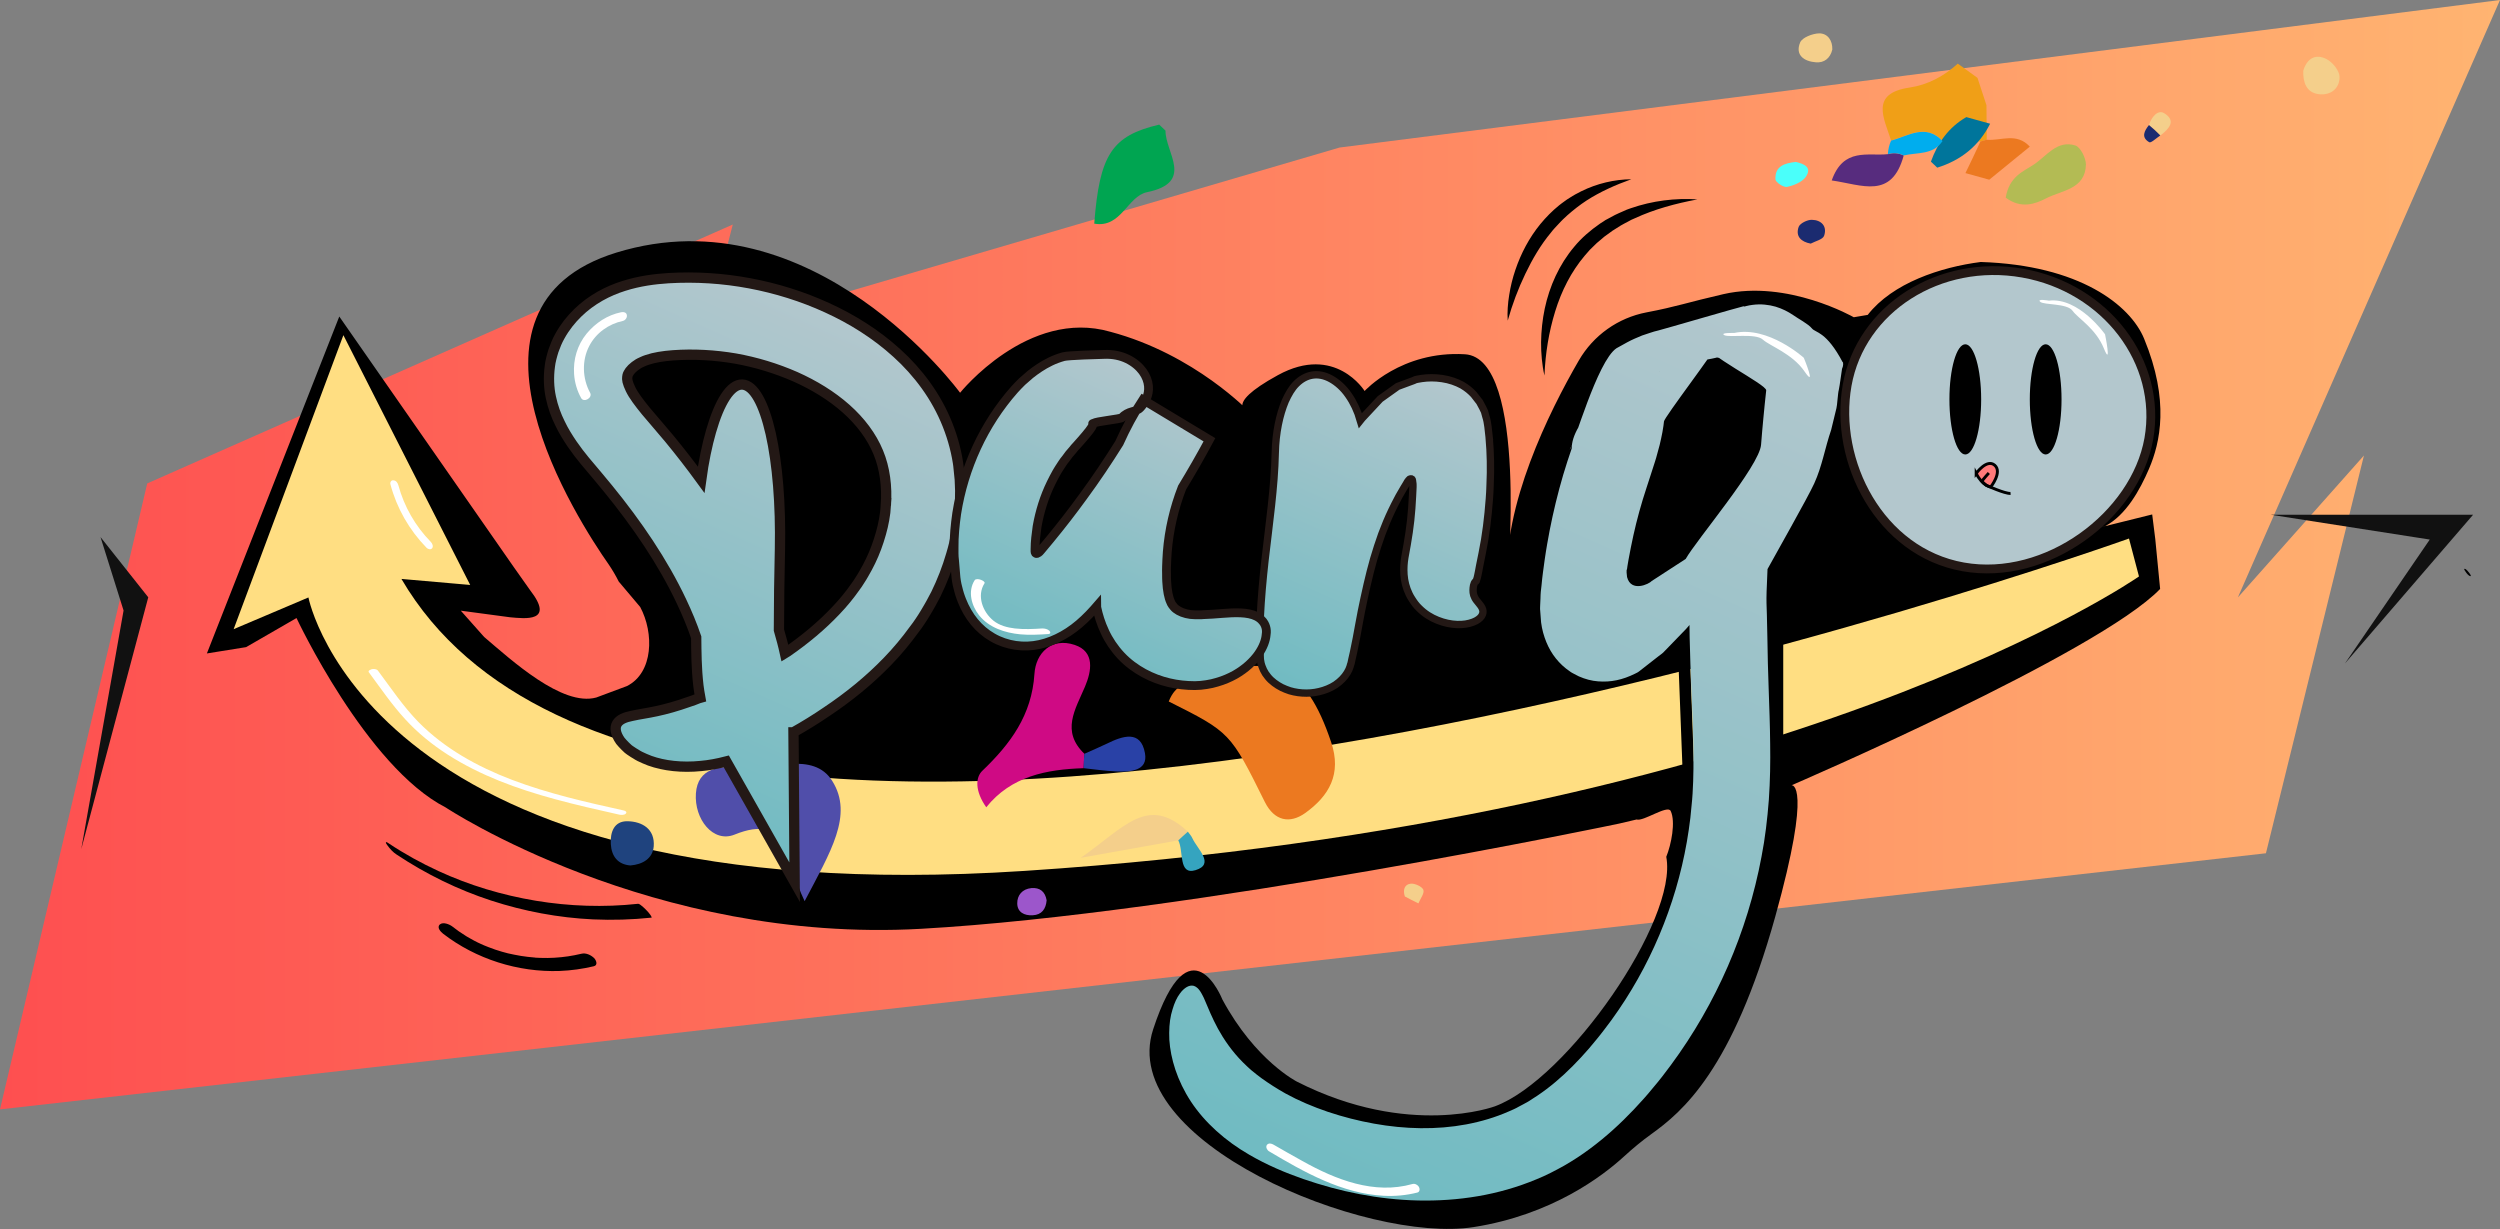 <svg version="1.1" id="Dango" xmlns="http://www.w3.org/2000/svg" x="0" y="0" viewBox="0 0 1701.4 836.4" style="enable-background:new 0 0 1701.4 836.4" xml:space="preserve"><rect x="0" y="0" width="1701.4" height="836.4" fill="#808080" stroke="none"/><style>.st2{fill:#ec7920}.st8{fill:#f4cf8b}.st10{fill:#572c7e}.st16{fill:#1b2b70}.st19{fill:#111}.st20{fill:#fff}</style><linearGradient id="SVGID_1_" gradientUnits="userSpaceOnUse" x1="0" y1="377.517" x2="1701.379" y2="377.517"><stop offset="0" style="stop-color:#fe4f50"/><stop offset="1" style="stop-color:#ffb471"/></linearGradient><path style="fill:url(#SVGID_1_)" d="M1701.4 0 1523 406.6l85.8-96.6-66.7 270.7L0 755l100.2-426 398.5-176.2-19.1 74.3 432.1-126.7z"/><path d="M421.1 395.8c-2-4-4.3-7.9-6.8-11.6C393.8 355 299 209 419.5 171.9c134.1-41.2 233.9 95.4 233.9 95.4s46.3-57.7 102.3-41.5c57.5 15.3 94.9 54.9 94.9 54.9s-20-4 19.1-25.4 59 10.8 59 10.8 25-27.6 68.3-25c43.3 2.6 28.8 155.4 28.8 155.4-3.1-52.4 28.2-115.8 48.7-151.2 9.9-17.1 26.7-29 46-32.7 20.6-3.9 28.3-6.9 52.3-12.4 43.8-10.1 88.8 15.7 88.8 15.7l9.5-1.6c16.9-21.7 49.6-32.5 76.9-36 67.3 2.1 101.8 29.4 111.2 52.2 17.5 42.4 10.9 70.8 3.4 88.4-6.3 14.7-15.7 31.6-29.8 39.1l-7.5 1.9 39.4-9.8 2.1 16.8 3.3 33.9c-42.1 43.8-250.8 133.6-250.8 133.6s14.4-2.3-11.1 89.3c-29.1 104.5-63.3 133-84.5 148.2-6.4 4.6-12.4 9.6-18.2 14.9-15 13.8-49.6 40-102.6 48.3-73 11.5-243.1-58.4-218.1-134.6 25-76.2 47.1-20.3 47.1-20.3 22.5 41.8 50.9 56 50.9 56 76.2 38.6 134.6 16.7 134.6 16.7 49.4-18.3 124.8-127 116.6-169.8 3.4-8.3 6.5-23.9 3-31.2-2.1-4.4-18.7 7.4-23.2 5.8l-11.9 2.8s-291.5 61.3-475.1 71.6-323.5-82.6-323.5-82.6c-54.1-27.7-101.5-128.9-101.5-128.9l-34.3 19.8-26.7 4.3 90.1-229.3L349.7 386l11.1 15.7c17 21.9-3.5 19.3-13.6 18.4l-33.6-4.5 15.9 17.9c18.4 15.6 53.1 47.6 76.3 41.2l20.9-7.8c18-9.1 18.5-36.1 9-53.8l-14.6-17.3z"/><path d="M1448.9 366.5S463.6 719.7 273.2 394l46.8 4.1-86.3-170L159 428.2l50.9-21.6s41.4 215.3 487.3 186.1c521.2-34.1 758.5-200.4 758.5-200.4l-6.8-25.8z" style="fill:#ffde82"/><path class="st2" d="M795.4 477.4c4.8-12.2 12.9-12.5 19.8-15.1 50.9-19.6 73.5-8.5 90.7 42.7 7.4 21.9-1.5 36.7-17.6 48.3-10.5 7.5-21 5.5-27.5-7.5-23.5-47.4-23.6-47.4-65.4-68.4z"/><path d="M547.6 613.3C533.8 585 537 553 499.9 568c-14.6 5.9-27.5-10.6-26.3-28 1.2-17.5 16.3-18.9 29.5-17.7 21.6 1.9 50.3-11.5 63.3 9.2 14.6 23.2-1.3 48.4-18.8 81.8z" style="fill:#504eaa"/><path d="M737.5 522.8c-25.2.8-49.3 5.4-66.3 26.6-7.8-11.1-7.4-20.4-2.6-24.9 19.1-18.3 33.6-37.8 35.4-65.9.9-14.1 11.5-25 27.4-19.7 14 4.7 11.4 18 7 28.4-6.6 15.6-16.5 30.3-.3 45.8l-.4 4.9-.2 4.8z" style="fill:#cf0a84"/><path d="M793.2 88.9c-.2 15 20 35.2-12.6 41.9-13.3 2.7-17.5 24.7-35.9 21.4 3.6-47 12-59.8 44.2-67.4 1.5 1.4 2.9 2.7 4.3 4.1z" style="fill:#00a551"/><path d="M1299.5 59.6c12.7-1.9 23.5-7.8 32.9-16.3 4.4 3.2 8.9 6.5 13.4 9.7 2 6.2 4.1 12.4 6.1 18.6.1 7.8.2 15.7.2 23.5l-4.3 1.2c-8.6-.1-17.2-.2-25.8-.4-11.6-12.2-23.3-3.4-35-.3-4.8-15.1-14.6-32 12.5-36z" style="fill:#f09f17"/><path d="M1365 134.5c2.5-14.5 11.7-17.6 19.1-22.5 8.8-5.8 15.8-16.9 28.3-13 3.5 1.1 7.2 8.6 7.2 13-.4 16.9-16.6 17.5-27.1 23-7.6 3.9-17.1 7.3-27.5-.5z" style="fill:#b3bb54"/><path class="st8" d="M802 571.9c-17.8 3.2-35.6 6.4-66.5 11.9 29.8-20.7 45.5-43.3 72.9-17.8-2.2 1.9-4.3 3.9-6.4 5.9z"/><path d="M429 589c-8.6-.7-12.8-6.3-13.3-14.5-.5-8 2.1-15.8 11.4-15.6 10.1.2 18.7 5.4 17.8 17.1-.7 8.3-7.5 12.3-15.9 13z" style="fill:#1f437e"/><path class="st10" d="M1295.6 105.8c-8.2 30.1-28.2 20-49 17 8-22.7 24.7-16.4 38.3-17.9 3.7-1.1 7.3-.7 10.7.9z"/><path class="st8" d="M1567.5 48.2c2.5-8.5 8.4-11.9 16-7.9 4 2.1 8.6 7.8 8.7 11.9.2 8-6.1 12.9-14.1 11.9-8.6-1.1-10.8-8.1-10.6-15.9z"/><path class="st2" d="m1347.8 96.3 4.3-1.2c9.6.9 20.2-5.2 29.3 4.7-9.4 7.6-18.5 15.1-27.6 22.5l-16.2-4.5c3.5-7.2 6.9-14.3 10.2-21.5z"/><path d="m1338.2 79.7 16.2 4.5c-7.7 15.2-19.9 24.9-36 29.9-1.4-1.4-2.8-2.7-4.3-4.1 4.6-12.8 12.1-23.4 24.1-30.3z" style="fill:#00759b"/><path d="m737.5 522.8.1-4.9.4-4.9c5.1-2.3 10.3-4.5 15.3-6.9 10.6-5.2 23-9.6 25.9 6.4 2.3 12.3-10.1 12.9-19.5 12.5-7.4-.3-14.8-1.4-22.2-2.2z" style="fill:#2941a6"/><path d="M808.4 566c1.1 1.5 2.4 2.9 3.1 4.5 3.3 7.3 15.6 17.6 2.1 21.7-11.8 3.6-7.9-13-11.7-20.3 2.2-2 4.3-4 6.5-5.9z" style="fill:#35a4bf"/><path d="M1222.2 110.2c5.5 1.3 11.2 3.6 6.8 10.1-2.5 3.6-8.1 5.9-12.8 6.9-2.3.5-7.8-3.1-7.9-5.1-.5-9.2 6.5-11.1 13.9-11.9z" style="fill:#4afffa"/><path d="M935.7 371.3c-2.4-2.1-6.6-4.1-6.8-6.3-.2-2.5 3.3-5.3 5.2-8 2.4 2.1 6.6 4 6.7 6.2.1 2.6-3.3 5.4-5.1 8.1z" style="fill:#f9a39f"/><path class="st10" d="M909.1 318.5c-2-2.6-6.1-5.5-5.7-7.6 1.3-6.6 7-8 12.3-5.3 2 1 3.5 6.9 2.3 9.1-1.1 2.2-5.8 2.6-8.9 3.8z"/><path class="st16" d="M1232.3 165.8c-6.5-1.2-10.5-4.9-8.2-11.4.9-2.4 5.9-4.9 9-4.8 6.4.1 10.6 4.4 8.3 10.9-.9 2.5-5.9 3.6-9.1 5.3z"/><path class="st8" d="M1247 33.7c-1.4 6-5.6 9.2-11.2 8.7-7.9-.6-14.3-4.8-10.7-13.5 1.4-3.4 8.5-6.1 13-6.2 5.7 0 9.1 4.8 8.9 11z"/><path d="M712.3 612.7c-.5 5.9-3.3 9.9-9.5 10.2-5.6.3-10.4-2-10.5-8-.1-5.6 3.4-9.9 9.6-10.5 5.8-.5 9.4 2.4 10.4 8.3z" style="fill:#9c56cb"/><path d="M1295.6 105.8c-3.5-1.7-7.1-2-10.8-.9.2-3.2.9-6.3 2.2-9.2 11.7-3.1 23.5-11.9 35 .3-6.4 9.6-17.1 7.6-26.4 9.8z" style="fill:#00adee"/><path class="st8" d="M956.1 610.1c-1.5-4.3-.3-8.3 4-8.7 2.8-.3 7.8 2 8.6 4.2.8 2.4-2.1 6.1-3.4 9.2-3.1-1.5-6.2-3.1-9.2-4.7zM1462.5 85.1c1.6-5.2 5.9-10.7 10.3-8.1 8.7 5.3 3.1 10.8-2.5 15.2-2.5-2.5-5.1-4.9-7.8-7.1z"/><path class="st16" d="M1470.2 92.2c-2.6 1.7-6.3 5.3-7.5 4.6-5.7-3.3-3.4-7.7-.2-11.7 2.7 2.2 5.3 4.6 7.7 7.1z"/><path d="M1201.9 435.6h11.7v76.6h-11.7zM1051.1 255.6c-.9-3.7-1.4-7.5-1.8-11.3-.4-3.8-.5-7.6-.5-11.4.1-7.7.9-15.3 2.5-22.9 3.2-15.1 9.8-29.9 20-42 5-6.1 11.1-11.3 17.6-15.8l2.5-1.6c.8-.6 1.6-1.1 2.5-1.5l5.2-2.8c1.7-.9 3.6-1.6 5.3-2.4l2.7-1.2c.9-.4 1.8-.6 2.8-1 14.7-5.1 30.2-7 45.3-6-14.9 2.8-29.3 6.7-42.5 12.8-.8.4-1.7.7-2.5 1.1l-2.4 1.3c-1.6.9-3.2 1.6-4.8 2.6l-4.6 2.9c-.8.4-1.5 1-2.2 1.5l-2.2 1.6-2.2 1.6-2 1.7-2 1.7c-.7.6-1.4 1.1-2 1.8l-3.8 3.7-3.5 4c-9.2 10.9-15.8 23.9-20.1 37.9-4.3 13.9-6.7 28.6-7.3 43.7zM1026.1 218.2c-.2-2.9-.2-5.8 0-8.7.2-2.9.5-5.8 1-8.7.9-5.8 2.3-11.5 4.2-17.1 3.8-11.2 9.4-21.9 17-31.2 3.8-4.6 8-8.9 12.7-12.7 1.2-1 2.4-1.8 3.6-2.7l1.8-1.3 1.9-1.2c1.3-.8 2.5-1.6 3.8-2.3l4-2.1c10.7-5.3 22.5-8.1 34.1-8.2-10.9 3.9-21.2 8.5-30.5 14.5-4.6 3-8.9 6.4-13 10-1 1-2 1.9-3 2.8-1 .9-1.9 2-2.8 2.9-1 1-1.9 2-2.8 3-.9 1-1.8 2-2.6 3.1-7 8.4-12.6 18-17.4 28-4.9 10.2-8.9 20.8-12 31.9zM1681.3 392.1c.9 0-.8-2.1-.9-2.3-.6-.7-2-2.7-3.1-2.7-.9 0 .8 2.1.9 2.3.5.8 2 2.7 3.1 2.7zM270.1 581.7c19.9 13.2 41.5 23.8 64.2 31.2 22.4 7.3 45.8 11.7 69.3 12.8 13.3.6 26.6.2 39.8-1.2.5 0-1-2.2-.8-1.9-.9-1.3-2-2.5-3.1-3.6s-2.3-2.2-3.5-3.1c-.6-.4-1.2-.9-1.9-.8-23.1 2.5-46.6 1.7-69.5-2.1-22.8-3.8-45.2-10.5-66.2-20.2-11.7-5.4-23-11.6-33.8-18.8-.1 0-1.5-1.2-1.9-.8-.4.4.8 1.9.8 1.9 1.7 2.4 4 5 6.6 6.6zM301.5 635.4c22.4 17.3 51.1 26.4 79.4 25.4 7.8-.3 15.6-1.4 23.2-3.2 3-.7 1.7-4.1.2-5.6-2.2-2.1-5.6-3.7-8.7-2.9-6.4 1.5-11.7 2.3-18.3 2.7-3.1.2-6.2.2-9.4.1-.8 0-1.6-.1-2.4-.1-.3 0-2.2-.1-1.2-.1-1.7-.1-3.4-.3-5.1-.5-3.1-.4-6.2-.8-9.3-1.5-1.6-.3-3.1-.7-4.7-1 1.3.3-.7-.2-1-.3-.9-.2-1.7-.5-2.6-.7-3.1-.9-6.1-1.9-9.1-3.1-.7-.3-1.3-.5-2-.8-1.2-.5-.1 0 .2.1-.4-.2-.8-.4-1.2-.5-1.5-.6-2.9-1.3-4.4-2-1.6-.8-3.2-1.6-4.7-2.5-.8-.4-1.6-.9-2.3-1.3-.4-.2-.8-.4-1.2-.7.8.5.6.3-.1-.1-3.1-1.9-6.1-4-9-6.3-2-1.5-6.2-3.2-8.4-1.4-2.4 2.1.6 5.1 2.1 6.3z"/><path class="st19" d="M1545.3 350.3h137.8l-87.2 101.2 57.7-84.3zM68.4 365.5l32.5 41-45.6 171.4 28.8-162.4z"/><path class="st20" d="M265.7 329.6c4.3 16.2 12.8 31.1 24.6 43.2 1 1 2.8 1.5 3.8.3 1-1.3.1-3.3-.9-4.3-10.5-10.7-18.2-24.1-22.1-38.6-.4-1.5-1.5-3.2-3.3-3.3-1.5-.3-2.5 1.3-2.1 2.7zM251 457.5c8 10.8 15.6 22 24.7 31.9 8.5 9.3 18.3 17.3 28.9 24.1 22.3 14.3 47.4 23.4 72.8 30.3 14.6 4 29.3 7.3 44 10.6 1.3.3 3.5.4 4.5-.7 1-1-.2-1.9-1.3-2.1-25.7-5.7-51.5-11.5-76.2-20.9-23.4-8.9-45.9-21.3-63.6-39.3-10.4-10.6-18.7-23.1-27.6-35-.9-1.2-2.8-1.2-4.1-1-.5.2-2.9.9-2.1 2.1z"/><linearGradient id="SVGID_00000133494590365284959700000009481758500632977320_" gradientUnits="userSpaceOnUse" x1="884.924" y1="473.508" x2="981.722" y2="256.098"><stop offset="0" style="stop-color:#70bbc2"/><stop offset="1" style="stop-color:#b3c7cd"/></linearGradient><path style="fill:url(#SVGID_00000133494590365284959700000009481758500632977320_);stroke:#231815;stroke-width:5;stroke-miterlimit:10" d="M1013.5 298c-.6-5.1-.9-10.4-2.3-14.6l-.9-3.3c-.4-.9-.9-1.8-1.3-2.7l-1.4-2.6c-.2-.4-.5-.9-.7-1.3l-.8-1c-1-1.3-2.1-2.7-3.1-4-1.1-1.2-2.2-2.2-3.5-3.3-1.3-1-2.7-2.1-4.5-3.1-1.8-1-3.9-1.9-6.2-2.7-4.7-1.6-9.9-2.3-14.6-2.3-2.4 0-4.6.2-6.7.5-1 .2-2 .3-2.9.5-.5.1-.9.2-1.3.3l-1.3.6c-3.6 1.4-7.2 2.6-10.8 4l-11.9 8.5-12.3 13.2-1.2 1.5c-1.9-6.6-4.7-12.5-8.1-17.3-3.4-5-7.8-8.8-12-11.1-4.2-2.3-8.5-3.2-12.7-2.5-4.1.7-7.7 2.8-10.8 5.9-3.1 3.1-5.3 7-7.5 11.8-3.9 9.4-6.5 21.4-6.8 35.2-.5 23.4-4.1 48-7 73.3-1.4 12.7-2.6 25.7-3.2 38.8-.1 3.3-.2 6.6-.2 9.9 0 1.7-.1 3.3-.1 5l.1 5 .1 5 .1 2.5v.3l.1 1.1c.1.7.2 1.4.4 2.2l.3 1.1c.1.4.2.8.4 1.2.3.8.6 1.6 1 2.4.7 1.5 1.8 3.2 3 4.6 1.2 1.5 2.7 2.9 4.3 4.1 1.6 1.2 3.3 2.3 5.1 3.2 1.7.8 3.6 1.6 5.5 2.2 3.7 1.1 7.5 1.6 11.3 1.6 3.8 0 7.7-.6 11.5-1.8 1.9-.6 3.9-1.4 5.6-2.3 1.8-.9 3.6-2.1 5.1-3.4 1.5-1.2 2.9-2.7 4-4.1 1.1-1.4 2-2.9 2.7-4.4.3-.7.6-1.4.8-2.1l.3-1.1.3-.9.1-.3.5-2.4 1.1-4.8c1.4-6.4 2.6-12.9 3.7-19.1l1.7-9 1.9-9.1c2.6-12 5.4-23.8 9.1-35 3.6-11.3 8.1-22 13.6-32.3l1-1.9 1.1-1.9 2.2-3.8.8-1.3.3-.5.6-1 .4-.7.4-.7c.3-.4.6-.8 1-1.3.3-.5 1.1-.7 1.7-.6.6.2.6.7.7 1.2.1.5.2 1 .2 1.5.1.5.1 1.1.1 1.6v1.3l-.1 2.1-.2 4.1c-.2 2.7-.3 5.5-.5 8.2-.4 5.5-1 10.9-1.8 16.4-.4 2.7-.8 5.4-1.3 8.1l-1.6 8.9c-.6 3.6-.9 7.5-.6 11.8.3 4.3 1.4 8.9 3.5 13.2.5 1.1 1.1 2.1 1.8 3.2.8 1.2 1.5 2.4 2.4 3.5.9 1.1 1.7 2.1 2.7 3 .9.9 1.9 1.8 2.9 2.6 4 3.2 8.4 5.3 12.9 6.7 4.5 1.4 9 1.9 12.9 1.7 4-.2 7.4-1.2 9.9-2.5 2.4-1.3 3.8-2.8 4.4-4.4.6-1.5.4-2.9-.2-4.2-1.2-2.6-3.8-4.7-5-7.1-1.3-2.4-1.3-4.7-1.1-6.8.1-1.1.3-2.1.7-3l.3-.6c.1-.2.2-.3.4-.5.1-.1.3-.2.5-.3.1 0 .1-.2.2-.3l.1-.4c.4-1 .7-2.1 1-3.7.3-1.6.8-3.7 1.2-6.2l1.7-8.4c.6-3.1 1.1-6.1 1.7-9.2 1-6.1 1.8-12.3 2.4-18.5.3-3.1.6-6.2.8-9.3l.3-4.6.1-2.3.1-2.8c.5-10.8.3-21.6-.6-31.9z"/><path d="m1152.9 523.3-7.6 6.5-3-78.3h8z"/><linearGradient id="SVGID_00000175299602300815971020000009570435633433092231_" gradientUnits="userSpaceOnUse" x1="408.737" y1="541.493" x2="557.635" y2="207.06"><stop offset="0" style="stop-color:#70bbc2"/><stop offset="1" style="stop-color:#b3c7cd"/></linearGradient><path style="fill:url(#SVGID_00000175299602300815971020000009570435633433092231_);stroke:#231815;stroke-width:7;stroke-miterlimit:10" d="M652.5 318.8c-1.2-10-3.8-20-7.6-29.6-3.8-9.6-8.8-18.6-14.7-26.8-5.9-8.2-12.6-15.6-19.8-22.1-14.4-13.1-30.7-23.2-47.6-30.9-16.8-7.7-34.5-13.2-52.6-16.6-18.1-3.4-36.7-4.6-55.3-3.5-9.4.6-19.7 1.9-30.4 5.3-5.4 1.7-10.7 3.9-16.2 7-5.4 3.1-10.5 6.8-15.1 11.3-4.6 4.5-8.8 9.7-12.2 15.9-1.7 3-3.1 6.4-4.3 9.8-.5 1.8-1.1 3.5-1.5 5.3l-.6 2.7-.4 2.7c-1 7.2-.7 14.6.7 21.1 1.4 6.6 3.6 12.5 6.2 17.7 2.5 5.3 5.4 9.8 8.2 14 2.9 4.2 5.8 8 8.7 11.5 6 7.2 10.8 12.7 15.8 18.9 19.8 24.3 37.3 49.9 50 76.8 3.8 8 7.2 16.2 10 24.4.1 9.9.1 20.8 1.5 32.9.3 2.7.8 5.4 1.3 8.2-.4.1-.7.3-1.1.4-1.1.4-2.2.8-3.3 1.3-1.1.4-2.1.7-3.2 1.1-8.4 3-15.7 5-22.2 6.4-6.4 1.4-12 2.1-16.8 3.2-4.6.9-8.4 2.4-10.1 5.3-1.7 2.8-1.1 6.8 2.3 11.7.9 1.1 2 2.3 3.3 3.6.6.6 1.3 1.2 2 1.9.7.6 1.5 1.1 2.4 1.7.8.6 1.7 1.1 2.7 1.7.9.6 1.9 1.2 2.9 1.7 2.1 1 4.3 2 6.7 2.9 9.7 3.5 21.9 4.9 34.8 3.6 5.7-.5 11.5-1.6 17.3-3.1l46.5 82.2-.8-102s.1 0 .1-.1c7.6-4.3 15.1-8.9 22.4-13.9 14.7-9.8 28.9-21.2 41.7-34.5 6.4-6.6 12.4-13.8 17.9-21.4l2.1-2.8 2-2.9c1.3-2 2.6-3.9 3.8-6 1.2-2.1 2.5-4.1 3.6-6.2l3.4-6.4c4.2-8.6 7.7-17.6 10.4-26.9.6-2.3 1.4-4.6 1.9-7l1.6-7.1 1.2-7.2c.4-2.4.6-4.9.8-7.3.9-9.8.8-19.8-.4-29.9zm-49.6 25.1c-.4 6.4-1.6 12.9-3.4 19.2-1.8 6.4-4.1 12.7-7 18.7-1.5 3-3 6-4.7 8.8-.4.7-.8 1.4-1.3 2.2l-1.4 2.2c-.9 1.4-1.8 2.9-2.9 4.3-4 5.7-8.4 11.1-13.3 16.2-9.7 10.3-21 19.7-33.3 28.2-.4.3-.9.6-1.4.9-.6-2.7-1.2-5.3-1.9-7.9-.7-2.7-1.5-5.3-2.2-7.9 0-18.4.3-36.8.7-55.2.6-30.3-1.7-58.2-6.3-78.5-4.6-20.3-11.4-33.1-19.4-33.4-7.9-.2-15.5 12-21.2 31.9-2.7 9.4-5 20.5-6.7 32.9-7-9.6-14.2-18.9-21.7-28-5.4-6.5-11.4-13.3-15.9-18.7-2.3-2.8-4.4-5.5-6.2-8-1.8-2.5-3.3-4.9-4.3-7-1-2.1-1.7-3.9-2-5.2-.3-1.4-.3-2.2-.2-3 0-.2 0-.4.1-.6 0-.2.1-.3.1-.5.1-.4.2-.8.5-1.3.5-1 1.3-2.1 2.5-3.3 1.2-1.2 2.7-2.3 4.3-3.3.8-.4 1.7-1 2.8-1.4 1-.5 2.1-.9 3.3-1.3 4.7-1.6 10.8-2.6 17.6-3.1 14-1 28.3-.2 42.4 2.2 14 2.5 27.8 6.7 40.8 12.4 12.8 5.7 24.7 13 34.5 21.7s17.4 18.8 21.9 29.7c4.5 10.8 6.1 23.3 5.2 36.1z"/><linearGradient id="SVGID_00000175292589487792443730000004630336634311438527_" gradientUnits="userSpaceOnUse" x1="725.032" y1="456.201" x2="810.801" y2="263.562"><stop offset="0" style="stop-color:#70bbc2"/><stop offset="1" style="stop-color:#b3c7cd"/></linearGradient><path style="fill:url(#SVGID_00000175292589487792443730000004630336634311438527_);stroke:#231815;stroke-width:6;stroke-miterlimit:10" d="M859 422.4c-4.4-5-12.4-5.6-20.9-5.3-4.3.2-8.7.6-13 .9-2.1.1-4.2.2-6.2.3-.5 0-1 0-1.5.1h-4.2c-4 0-8.2-1.1-11-2.7-1.4-.8-2.6-1.7-3.4-2.7-.4-.5-.7-.9-1.1-1.4-.4-.5-.7-1.2-1-1.9-1.4-2.9-2.4-7.9-2.7-14.1-.1-1.5-.1-3.2-.1-4.9 0-1.7-.1-3.4 0-5l.2-5 .3-5c1.2-15 4.6-29.8 10.1-43.9 6.5-10.7 12.7-21.5 18.6-32.5L777.8 272c-6.2 9.4-11.5 19.4-16.1 29.6-7.7 12.3-15.8 24.4-24.4 36.1-7.3 10.1-15 20-22.9 29.6l-6 7.2-.8.9-.4.4-.1.1c-.1.1-.1.1-.2.1l-.2.2c-.3.2-.7.4-1 .5-.3.1-.7 0-1-.3-.2-.3-.3-.7-.3-1v-1.7c0-5.1.7-10.3 1.4-15.4 1.8-10.2 4.9-20.2 9.5-29.6 1.2-2.3 2.3-4.7 3.6-6.9.7-1.1 1.3-2.3 2-3.3l2.1-3.2c.4-.5.7-1.1 1.1-1.6l1.2-1.5 2.3-3.1 2.5-2.9 1.2-1.5c.4-.5.9-.9 1.3-1.4 1.1-1.2 2.2-2.5 3.2-3.6 1.1-1.2 2.1-2.4 3.1-3.6 2-2.4 3.3-4.1 4.1-5.4.4-.6.6-1.2.6-1.7.1-.3 0-.5 0-.7 0-.3 1.1 0 1.1-.3.3-1.1 18-2.8 18.9-3.8 1.7-2.1 4.5-3.4 6.8-4 2.3-.7 4-.9 5.9-3 2.8-3.2 5.9-8.1 5.3-14.5-.3-3.2-1.5-6.6-3.9-9.9-2.4-3.3-5.9-6.3-10.4-8.5s-10-3.4-16.1-3.1c-3 .1-24.2.6-27.4 1.5-3.2.9-6.1 2-8.8 3.3-5.4 2.6-10 5.8-13.9 8.9-1.8 1.5-3.7 3.2-5.5 4.8-1.8 1.7-3.5 3.6-5.2 5.4-21 23.8-34.4 53.3-39.3 84.3-1.1 7.8-1.9 15.6-1.8 23.5v3.7c0 1.5.1 3.2.3 4.7l.8 9.5c.2 3.2.7 6.3 1.5 9.2.3 1.5.8 2.9 1.2 4.4.5 1.4.9 2.8 1.5 4.2 4.3 10.9 11.3 19.7 20.9 25.2 4.8 2.8 10.2 4.6 15.6 5.4 5.5.8 11 .6 16.4-.6 10.8-2.4 21.3-8.4 30.4-17.1 2.3-2.2 4.5-4.4 6.6-6.8.6-.6 1.2-1.3 1.8-2 0 .2.1.4.1.6 1.1 5.3 2.8 10.9 5.5 16.6 2.6 5.7 6.4 11.4 11.1 16.4 4.6 4.9 10 8.8 15.5 11.8 11.1 6 22.9 8.5 34.7 8.5 1.3 0 2.7-.1 4-.2 1.3-.1 2.6-.3 3.9-.5 2.5-.4 4.9-.9 7.1-1.6 4.6-1.3 8.7-3.1 12.3-5.1 7.2-4.1 12.4-9.1 15.8-13.9 3.4-4.8 5.1-9.5 5.4-13.5.6-3.6-.5-7-2.7-9.4z"/><linearGradient id="SVGID_00000075842125182756493190000006120758043772344212_" gradientUnits="userSpaceOnUse" x1="921.288" y1="818.732" x2="1195.485" y2="202.875"><stop offset="0" style="stop-color:#70bbc2"/><stop offset="1" style="stop-color:#b3c7cd"/></linearGradient><path style="fill:url(#SVGID_00000075842125182756493190000006120758043772344212_)" d="M1074 302.3c.8.1 7.1-11.7 7.9-11.6 1.6.2 9.9-13.5 10.3-14.7 7.9-22.4-15.9 12.9-15.8 14.5v.3l-.2.5-.3.9c-.2.5-.5 1-.7 1.4-.5.8-1 1.2-1.3 1.5-.2.1-.3.2-.5.3H1073.1l-.1.1-.3 1c-1.8 5.2-3.9 10.9-6 17.5-4 12.3-7.3 24.8-10.1 37.5-1.4 6.3-2.6 12.7-3.7 19l-.8 4.8-.8 5.3c-.8 5.9-1.7 11.9-2.2 17.8l-.5 4.4c-.2 1.5-.1 2.9-.2 4.3l-.2 4.3c0 1.4-.2 2.9 0 4.2l.6 7.9c.3 2.5.8 4.8 1.4 7.1 2.5 9 6.6 16.2 13 22.2 1.6 1.5 3.4 2.9 5.3 4.2.5.3.9.7 1.4.9l1.5.8c1 .6 2.1 1 3.1 1.6 4.3 1.9 8.8 3.1 13.1 3.4 8.6.7 16.6-1 25.1-5.2l1.6-.8c.3-.2.5-.3.8-.5l.8-.6 3.2-2.5 6.4-5 3.2-2.5 1.6-1.2c.5-.5 1.1-.7 1.6-1.3l6.2-6.4 6.2-6.4 3.1-3.2c.5-.5 1-1.1 1.4-1.6l1-1.2c0 2.8.1 5.6.1 8.4.3 12.3.7 24.6 1.2 36.7.5 12.1 1.1 24 1.3 35.6.2 11.6.2 23-.5 34.1l-.3 4.1-.4 4.1c-.3 2.7-.5 5.5-.8 8.2-.7 5.5-1.4 10.9-2.4 16.4-7.6 43.5-25.3 85.5-51.3 121.3-3.3 4.4-6.6 8.9-10.1 13.1-3.4 4.3-7.1 8.5-10.8 12.5-7.4 8-15.1 15.2-23.3 21.4-4.1 3.1-8.3 5.9-12.5 8.5-2.1 1.3-4.4 2.3-6.5 3.5-1.1.6-2.1 1.2-3.3 1.7l-3.4 1.5c-9.1 4-18.8 6.9-28.9 8.8-20.2 3.8-41.7 3.3-62.8-.5-10.6-1.9-21.1-4.6-31.3-8-10.3-3.5-20-7.6-28.9-12.5-5.9-3.3-11.3-6.8-16.2-10.3-2.5-1.8-4.7-3.6-6.9-5.4-1.1-.9-2.1-1.9-3.1-2.8-.9-.9-1.9-1.8-2.8-2.7-7.4-7.4-13-15.6-17-22.9-4-7.4-6.7-14.1-8.9-19.3-.5-1.3-1.1-2.5-1.7-3.6-.6-1.1-1.1-2.1-1.7-2.9-1.2-1.7-2.6-2.9-4.2-3.4-1.6-.4-3.3-.1-5.2 1.1-.9.6-1.9 1.4-2.9 2.5-.9 1.1-1.9 2.4-2.8 3.9-.9 1.5-1.7 3.3-2.5 5.4-.7 2-1.4 4.3-2 6.7-1.1 4.9-1.5 10.7-1.2 17.1.8 12.7 5.3 27.8 14.7 42.1 9.5 14.4 23.5 26.8 39.6 36.1 12 7 24.5 12.3 36.9 16.6 12.5 4.3 25.2 7.8 38.3 10.3 13 2.5 26.3 4 39.8 4.3 13.4.3 27.1-.6 40.6-2.9s27-6.1 39.9-11.5c6.5-2.6 12.8-5.9 18.9-9.3 6.1-3.5 11.9-7.3 17.4-11.4 11.1-8.2 21-17.3 30.1-26.9 4.5-4.8 8.9-9.6 13-14.7 2.1-2.5 4.2-5 6.2-7.6l5.9-7.8c30.9-41.8 52.1-90.6 61.7-141.8 2.5-12.8 4-25.8 5-38.8.9-13 1.1-25.7.9-38.2-.1-12.5-.6-24.8-1-36.8-.4-12-.8-23.7-.9-35.6-.4-28.5-1.2-17.9.1-46.4 5.1-9.4 27.4-48.6 31.8-58.3 5.4-11.8 7.3-24.2 11.5-36.4l3.6-14.8c.5-1.5 1-10.6 1.6-12.4.5-1.7 2.4-16.5 2.9-18.6.5-2.1-20 10.2-17.6 11.1 8.1 2.8 18.7-4.3 17.6-11.1-.3-1.7-20.7-14.3-21.2-16l4.2 6.6c-.1-.4-.3-1-.5-1.5-.4-1 17.9 11.8 17.4 10.9-11.3-21.5-18.6-20.2-21.1-23.3-2.5-3.1-9.5-6.7-12.8-9.1-3.4-2.3-7.3-4.3-11.9-5.7-4.6-1.3-10-2-15.8-1.2-5.7.7-11.5 3-15.8 5.9-4.5 3-8.2 6.9-10.6 10.6-2.5 3.7-4 7.2-5.1 10.2-2.2 6.2 41.4 27.5 40.9 31.5l-1 9.4c-.3 3.1-.6 6.1-.9 9.2-.6 6.1-1.1 12.2-1.6 18.4-1.1 14.4-44.2 65-51.3 77.7l-23.1 15c-1.8 2.1-14.1 7.9-16.8-2.7l-.3-3v-1.3c-.1.1.1-.1 0 0-.2.1.1.3 0 0s.1-.5.1-.7l.1-.1.1-.5.3-2.1c.2-1.4.5-2.8.7-4.1 1-5.5 2.1-11 3.3-16.5 2.4-10.9 5.4-21.7 8.9-32.3.9-2.9 1.9-5.7 2.8-8.6 1-3 2-6.1 3-9.3l.8-2.6c.4-1.4.8-2.9 1.2-4.4.4-1.5.8-2.9 1.2-4.4.3-1.5.6-2.9 1-4.4 1.3-5.8 2.1-11.5 2.4-16.9.2-1.4.1-2.7.1-4 0-1.3-.6 10.7-.6 9.4-.1-2.5 36-49.6 35.8-52-.4-2.3-39.2 24.1-37 24.5 14.2 2.3 37.3-24.4 36.2-24.5-42-3.4-37.6 19.2-38 18.2-1.4-3.9 44.5-9.4 40.6-10.7-67-22.8-46.5-4.6-47.3-6.5-.4-1-.8-1.9-1.2-2.9-.4-1 52 11.9 51.6 11.1-9.5 1.1 21-37 13.2-35.6-1.9.3-55.8 16-57.7 16.4-1.9.5-3.8.9-5.6 1.6l-5.4 1.8c-1.8.7-3.5 1.5-5.2 2.2-1.7.7-3.3 1.6-4.9 2.4-1.6.9-5.9 3.2-7.4 4.1-13.1 8.7-29.3 66.8-31.7 68.8-1.2 1 17.4-28.7 16.2-27.7-1.1.9-2.2 2-3.2 3-1.6 1.6-2.7 3.2-3.9 4.7-4.6 6.2-6.9 11.8-7.6 16.2-.7 4.4.2 7.5 2.3 9.2"/><path class="st20" d="M422.7 212.5c-9.3 1.9-17.5 7.3-23.5 14.6-6.3 7.7-9.2 17.6-8.5 27.5.4 5.7 2 11.3 4.8 16.3 1.9 3.4 8-.2 6.1-3.6-5.3-9.7-5.7-22-.6-31.8 4.6-8.9 13.2-15 22.9-17.1 1.6-.3 3.1-2.3 2.7-4-.3-1.9-2.3-2.2-3.9-1.9zM863.6 783.5c23.9 14.2 49.7 28.8 78.1 30.3 7.7.4 15.4-.3 22.9-2.2 1.7-.4 1.8-2.5 1.1-3.8-.9-1.5-2.8-2.5-4.5-2-25.8 7.3-51.9-2.8-74.9-15.7-6.6-3.7-13.1-7.3-19.6-11.1-1.3-.8-3.4-1.3-4.5.2-1 1.4.1 3.5 1.4 4.3zM663.3 394.9c-4.8 7.5-2.2 17.2 3 23.8 6.8 8.5 17.6 12 28.1 13 6.3.6 12.7.2 19.1-.2 1.5-.1 1.6-1.3.7-2.2-1.2-1.2-3.2-1.6-4.8-1.6-6.2.4-12.5.7-18.7 0-5.1-.6-10.5-2-14.6-5.3-7.3-5.9-11.5-16.9-6.1-25.4 1.1-1.5-5.3-4.2-6.7-2.1zM1180.2 226.6s-10-.3-6.7 1.5 21.2-1.5 26.2 3 20 9.5 28.4 21.7c8.4 12.3-.5-9.3-.5-9.3s-24.2-21.9-47.4-16.9z"/><linearGradient id="SVGID_00000035495596493371389760000000622754999380036020_" gradientUnits="userSpaceOnUse" x1="1261.91" y1="234.158" x2="1423.769" y2="299.553" gradientTransform="matrix(1.199 .056 .056 .896 -267.874 -28)"><stop offset="0" style="stop-color:#70bbc2"/><stop offset="0" style="stop-color:#b3c7cd"/></linearGradient><path style="fill:url(#SVGID_00000035495596493371389760000000622754999380036020_);stroke:#231815;stroke-width:6;stroke-miterlimit:10" d="M1462.4 298.6c-9.3 52.2-69.6 97.3-126.3 87.2-56.7-10.1-88.3-71.6-79-123.7s62.8-86.2 119.5-76.2c56.6 10 95 60.5 85.8 112.7z"/><ellipse cx="1337.5" cy="271.8" rx="10.8" ry="37.5"/><ellipse cx="1392.2" cy="271.8" rx="10.8" ry="37.5"/><g><path d="M1344.9 322.2s7.2-10.2 12.6-5.6c5.4 4.7-2.7 14.8-2.7 14.8s-5.4-.4-9.9-9.2z" style="fill:#ff7979;stroke:#000;stroke-width:2;stroke-miterlimit:10"/><path d="M1353.5 321.9s-4.6 5.1-4.6 5.6 2.9 2.8 2.9 2.8 12.7 5.8 16.5 5.5" style="fill:none;stroke:#000;stroke-width:2;stroke-miterlimit:10"/></g><path class="st20" d="M1394.4 204.6s-8.5-1.5-5.9.8c2.6 2.3 18.3.9 22 6.1 3.7 5.2 15.8 12 21.3 25.6 5.5 13.5.8-9.6.8-9.6s-17.7-25.3-38.2-22.9z"/></svg>